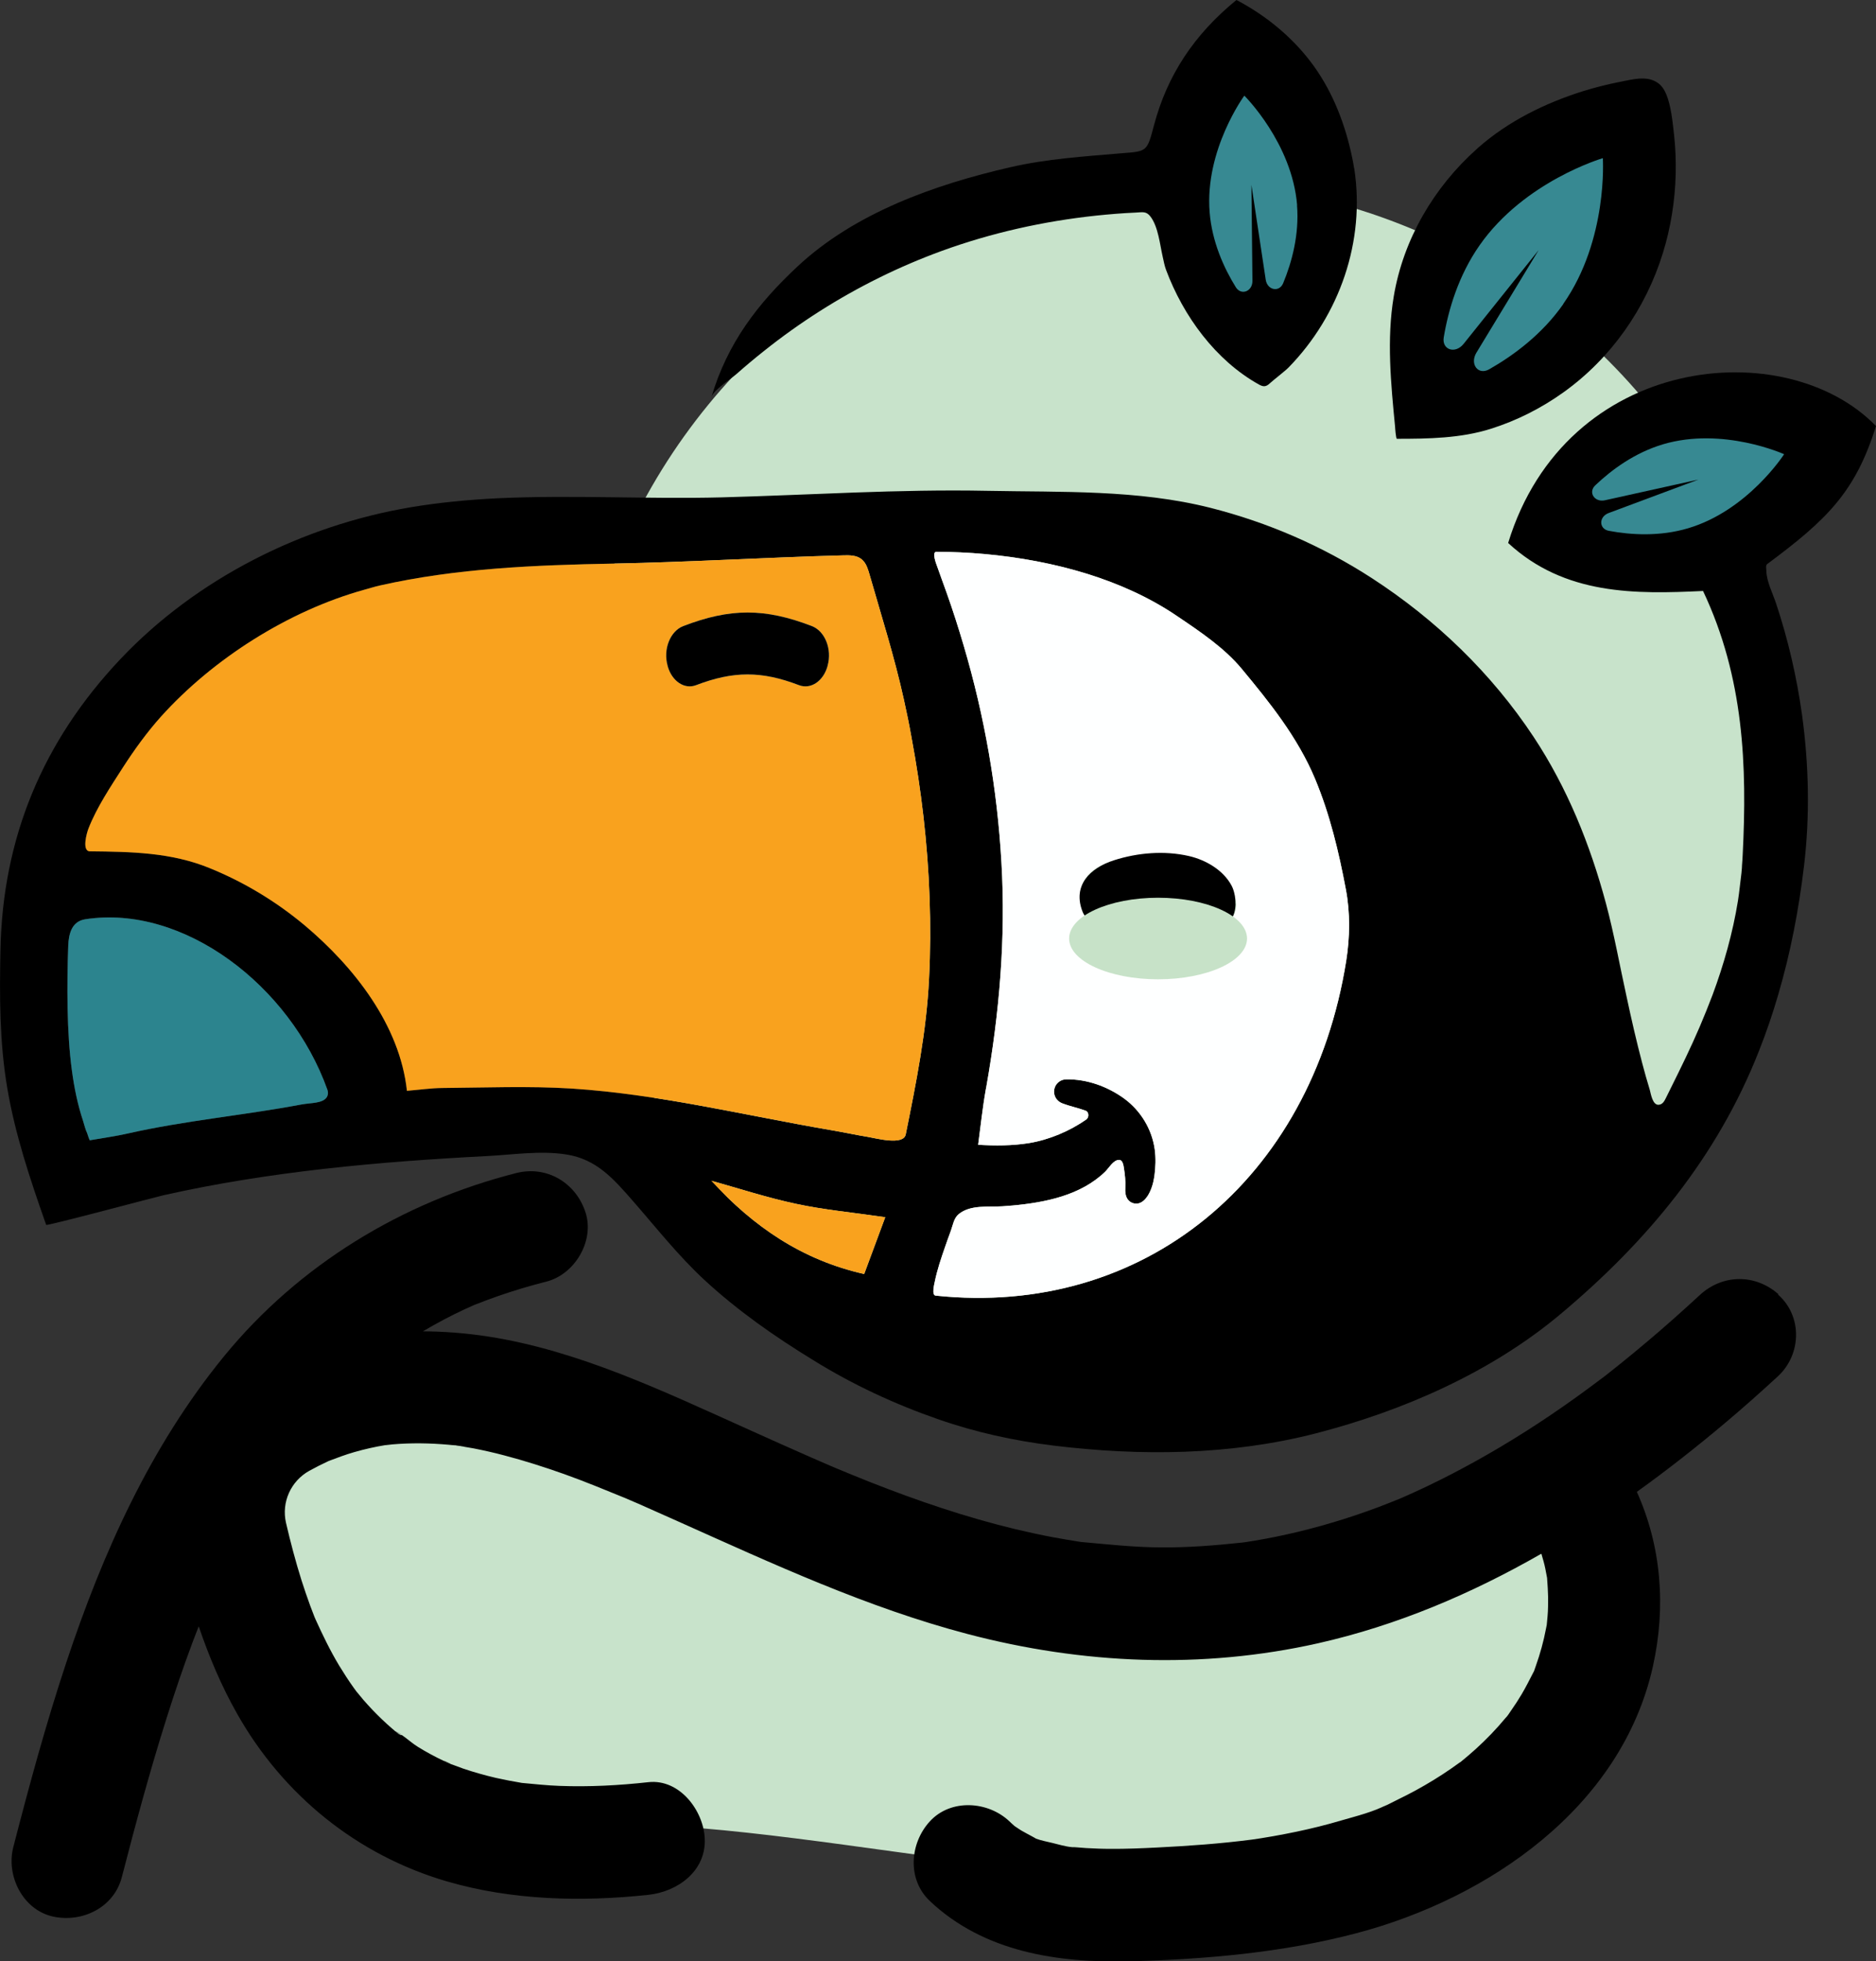 <?xml version="1.0" encoding="UTF-8"?><svg id="Layer_2" xmlns="http://www.w3.org/2000/svg" viewBox="0 0 166.61 174.08"><rect x="0" y="0" width="166.61" height="174.08" fill="#333333" stroke="none"/><defs><style>.cls-1{fill:#378992;}.cls-2{fill:#c7e2c8;}.cls-3{fill:#feffff;}.cls-4{fill:#f9a21e;}.cls-5{fill:#c8e3cb;}.cls-6{fill:#2c848e;}</style></defs><g id="Layer_1-2"><path class="cls-5" d="M23.31,124.09s17.13-2.71,28.54,2.06,39.8,19.5,55.55,16.09,34.01-13.12,34.01-13.12c0,0,3.95,38.85-26.17,38.5s-53.31-8.34-71.68-4.82-26.02-32.76-20.25-38.72Z"/><circle class="cls-5" cx="104.64" cy="70.13" r="53.96"/><path d="M166.61,37.82c-8-8.24-27.52-6.43-32.67,10.38,5.04,4.66,11.34,4.54,17.31,4.26,3.64,7.69,3.92,15.54,3.52,23.44-.02,.31-.03,.61-.06,.92,0,.08-.01,.15-.01,.23-.02,.15-.03,.3-.04,.45-.11,.82-.18,1.64-.31,2.46-.46,2.85-1.25,5.64-2.25,8.34-.36,.95-.74,1.89-1.14,2.83-.79,1.85-1.68,3.66-2.58,5.47-.15,.29-.29,.59-.44,.89-.12,.23-.27,.56-.64,.58-.54,.03-.69-1-.78-1.32-.24-.79-.47-1.59-.68-2.4-.51-1.94-.96-3.9-1.38-5.87-.61-2.76-1.1-5.54-1.83-8.27-.7-2.61-1.56-5.18-2.62-7.67-1.06-2.48-2.32-4.88-3.81-7.13-3.74-5.65-8.68-10.4-14.35-14.08-4.43-2.87-9.26-4.96-14.35-6.25-6.45-1.63-13.2-1.38-19.8-1.51-7.88-.16-15.73,.37-23.6,.58-6.64,.17-13.27-.23-19.9,.08-2.59,.13-5.17,.37-7.73,.8-9.63,1.62-19.02,6.34-25.76,13.46C3.79,65.8,.23,74.38,.04,84.35c-.08,4.06-.09,8.11,.6,12.2,.7,4.14,1.99,8,3.46,12.18,.04,.12,9.59-2.44,10.42-2.63,9.44-2.12,19.11-2.98,28.76-3.48,2.33-.12,4.69-.5,7.01-.14,2.71,.42,4.22,2.19,5.93,4.14,2.07,2.37,4.02,4.85,6.34,7,2.97,2.74,6.26,5.04,9.7,7.14,3.45,2.14,7.21,3.89,11.05,5.22,3.31,1.16,6.75,1.91,10.23,2.34,7.76,.95,15.75,.87,23.35-1.09,7.74-2,15.53-5.41,21.69-10.57,7.62-6.38,13.91-13.88,17.64-23.38,.65-1.64,1.22-3.31,1.71-5,1.09-3.71,1.82-7.52,2.28-11.36,.54-4.47,.44-9.01-.17-13.47-.47-3.35-1.23-6.66-2.3-9.87-.3-.91-.85-1.95-.87-2.92,0-.16-.08-.47,.08-.59,5.29-3.93,7.83-6.38,9.66-12.25ZM29.05,97.35c-.35,.62-1.41,.53-2.32,.7-5.1,.96-10.31,1.42-15.39,2.57-1.06,.24-2.14,.39-3.36,.6-.04,0-.22-.57-.24-.63-.16-.33-.25-.73-.36-1.08-.48-1.44-.79-2.96-.99-4.46-.47-3.39-.45-7.69-.33-11.1,.04-1.05,.31-2.17,1.52-2.35,8.68-1.34,18.18,5.85,21.5,15.14,.07,.2,.07,.42-.03,.61Zm47.7,15.74c-5.53-1.24-9.84-4.21-13.58-8.28,2.5,.7,4.98,1.51,7.52,2.05,2.46,.53,4.98,.76,7.93,1.19-.65,1.75-1.23,3.31-1.87,5.04Zm5.76-26.21c-.23,4.71-1.14,9.21-2.07,13.82-.21,1.01-2.63,.34-3.37,.22-1.05-.17-2.09-.4-3.15-.58-7.69-1.31-15.31-3.2-23.13-3.71-3.84-.24-7.69-.08-11.54-.05-.96,.01-1.92,.15-3.11,.25-.63-5.84-4.7-11-9.06-14.67-2.53-2.12-5.39-3.85-8.44-5.09-3.42-1.41-7-1.46-10.65-1.5-.75,0-.28-1.66-.13-2.03,.74-1.89,1.97-3.72,3.06-5.42,1.02-1.58,2.12-3.1,3.37-4.5,4.64-5.15,11.34-9.4,18.03-11.26,.48-.13,.94-.28,1.43-.39,6.79-1.53,13.78-1.81,20.72-1.94,6.8-.13,13.59-.55,20.39-.73,.58-.02,1.22-.02,1.67,.35,.05,.05,.11,.1,.16,.16,.27,.31,.4,.73,.52,1.14,1.06,3.69,2.23,7.37,3.06,11.13,.25,1.12,.48,2.24,.68,3.37,.44,2.35,.8,4.72,1.07,7.09,.54,4.76,.73,9.56,.49,14.34Zm37.05-1.59c-3.11,19.47-18.03,31.66-36.47,29.72-.37-.04-.11-1.05-.07-1.24,.21-1.04,.56-2.07,.91-3.08,.17-.48,.34-.97,.52-1.45,.18-.5,.26-1.1,.69-1.46,1.04-.86,2.64-.62,3.89-.7,.31-.02,.61-.05,.91-.07,2.9-.27,6.05-.9,8.21-3,.33-.32,.72-1.04,1.23-1.05,.34,0,.4,.5,.44,.75,.09,.58,.15,1.13,.12,1.72-.02,.36,0,.75,.22,1.04,.1,.14,.25,.25,.41,.31,.17,.07,.37,.08,.55,.04,.36-.09,.63-.39,.83-.7,.31-.51,.48-1.1,.57-1.7,.11-.79,.14-1.62,.03-2.41-.26-1.81-1.26-3.43-2.72-4.5-1.48-1.07-3.29-1.72-5.12-1.7-.53,0-.98,.37-1.08,.89-.1,.53,.2,1.05,.71,1.24,.67,.26,1.39,.4,2.07,.65,.31,.11,.33,.6,.06,.79-1.49,1.03-3.27,1.79-5.08,2.09-1.49,.24-3.01,.24-4.52,.15,.22-1.64,.39-3.28,.68-4.91,.01-.07,.03-.14,.04-.2,1.17-6.6,1.74-13.25,1.35-19.94-.37-6.52-1.5-12.99-3.35-19.25-.47-1.6-.98-3.19-1.54-4.76-.27-.77-.56-1.52-.82-2.28-.07-.19-.51-1.3-.06-1.3,1.42,.01,2.85,.07,4.27,.2,3.08,.28,6.15,.84,9.12,1.76,2.82,.88,5.56,2.1,8.01,3.77,2.03,1.37,4.16,2.8,5.7,4.65,2.49,3,4.96,6.06,6.52,9.77,1.33,3.19,2.11,6.49,2.74,9.83,.39,2.04,.36,4.26,.03,6.33Z"/><path class="cls-4" d="M78.62,108.05c-.65,1.75-1.23,3.31-1.87,5.04-5.53-1.24-9.84-4.21-13.58-8.28,2.5,.7,4.98,1.51,7.52,2.05,2.46,.53,4.98,.76,7.93,1.19Z"/><path class="cls-3" d="M119.53,78.96c-.63-3.34-1.41-6.64-2.74-9.83-1.56-3.71-4.03-6.77-6.52-9.77-1.54-1.85-3.67-3.28-5.7-4.65-2.45-1.67-5.19-2.89-8.01-3.77-2.97-.92-6.04-1.48-9.12-1.76-1.42-.13-2.85-.19-4.27-.2-.45,0-.01,1.11,.06,1.3,.26,.76,.55,1.51,.82,2.28,.56,1.57,1.07,3.16,1.54,4.76,1.85,6.26,2.98,12.73,3.35,19.25,.39,6.69-.18,13.34-1.35,19.94-.01,.06-.03,.13-.04,.2-.29,1.63-.46,3.27-.68,4.91,1.51,.09,3.03,.09,4.52-.15,1.81-.3,3.59-1.06,5.08-2.09,.27-.19,.25-.68-.06-.79-.68-.25-1.4-.39-2.07-.65-.51-.19-.81-.71-.71-1.24,.1-.52,.55-.89,1.08-.89,1.83-.02,3.64,.63,5.12,1.7,1.46,1.07,2.46,2.69,2.72,4.5,.11,.79,.08,1.62-.03,2.41-.09,.6-.26,1.19-.57,1.7-.2,.31-.47,.61-.83,.7-.18,.04-.38,.03-.55-.04-.16-.06-.31-.17-.41-.31-.21-.29-.24-.68-.22-1.04,.03-.59-.03-1.14-.12-1.72-.04-.25-.1-.75-.44-.75-.51,.01-.9,.73-1.23,1.05-2.16,2.1-5.31,2.73-8.21,3-.3,.02-.6,.05-.91,.07-1.25,.08-2.85-.16-3.89,.7-.43,.36-.51,.96-.69,1.46-.18,.48-.35,.97-.52,1.45-.35,1.01-.7,2.04-.91,3.08-.04,.19-.3,1.2,.07,1.24,18.44,1.94,33.36-10.25,36.47-29.72,.33-2.07,.36-4.29-.03-6.33Zm-11.69,3.05c-3.3-.95-6.48-1.71-9.55-.26-.83,.4-1.8,.04-2.14-.81-.35-.88-.33-1.94,.14-2.78,.56-.99,1.65-1.48,2.69-1.79,.98-.28,1.99-.5,3.01-.59,1.55-.13,3.15,.08,4.59,.69,.85,.36,1.7,.83,2.31,1.53,.52,.6,.84,1.43,.9,2.22,.07,1.08-.79,2.12-1.95,1.79Z"/><path class="cls-6" d="M29.05,97.35c-.35,.62-1.41,.53-2.32,.7-5.1,.96-10.31,1.42-15.39,2.57-1.06,.24-2.14,.39-3.36,.6-.04,0-.22-.57-.24-.63-.16-.33-.25-.73-.36-1.08-.48-1.44-.79-2.96-.99-4.46-.47-3.39-.45-7.69-.33-11.1,.04-1.05,.31-2.17,1.52-2.35,8.68-1.34,18.18,5.85,21.5,15.14,.07,.2,.07,.42-.03,.61Z"/><path class="cls-4" d="M82.02,72.54c-.27-2.37-.63-4.74-1.07-7.09-.2-1.13-.43-2.25-.68-3.37-.83-3.76-2-7.44-3.06-11.13-.12-.41-.25-.83-.52-1.14-.05-.06-.11-.11-.16-.16-.45-.37-1.09-.37-1.67-.35-6.8,.18-13.59,.6-20.39,.73-6.94,.13-13.93,.41-20.72,1.94-.49,.11-.95,.26-1.43,.39-6.69,1.86-13.39,6.11-18.03,11.26-1.25,1.4-2.35,2.92-3.37,4.5-1.09,1.7-2.32,3.53-3.06,5.42-.15,.37-.62,2.03,.13,2.03,3.65,.04,7.23,.09,10.65,1.5,3.05,1.24,5.91,2.97,8.44,5.09,4.36,3.67,8.43,8.83,9.06,14.67,1.19-.1,2.15-.24,3.11-.25,3.85-.03,7.7-.19,11.54,.05,7.82,.51,15.44,2.4,23.13,3.71,1.06,.18,2.1,.41,3.15,.58,.74,.12,3.16,.79,3.37-.22,.93-4.61,1.84-9.11,2.07-13.82,.24-4.78,.05-9.58-.49-14.34Zm-8.52-13.45s-.01,.03-.01,.05c-.37,1.32-1.48,2.08-2.53,1.68-3.33-1.27-5.81-1.27-9.14,0-1.04,.4-2.15-.36-2.52-1.68-.01-.02-.01-.04-.01-.05-.41-1.46,.23-3.06,1.38-3.51,4.19-1.61,7.26-1.61,11.44,0,1.16,.45,1.8,2.05,1.39,3.51Z"/><path d="M109.73,80.22c-.02,1.12-.54,2.17-1.89,1.79-3.3-.95-6.48-1.71-9.55-.26-.83,.4-1.8,.04-2.14-.81-.93-2.33,.66-3.89,2.77-4.57,2.1-.68,4.51-.88,6.67-.38,1.49,.34,3.05,1.24,3.79,2.63,.22,.42,.35,1.02,.34,1.6Z"/><path d="M73.5,59.09s-.01,.03-.01,.05c-.37,1.32-1.48,2.08-2.53,1.68-3.33-1.27-5.81-1.27-9.14,0-1.04,.4-2.15-.36-2.52-1.68-.01-.02-.01-.04-.01-.05-.41-1.46,.23-3.06,1.38-3.51,4.19-1.61,7.26-1.61,11.44,0,1.16,.45,1.8,2.05,1.39,3.51Z"/><path d="M120.26,14.93c-.05-.31-.1-.62-.17-.93-.6-2.9-1.68-5.73-3.41-8.14-1.67-2.31-3.87-4.19-6.35-5.58-.17-.1-.35-.19-.52-.28-3.77,3.07-6.15,6.7-7.32,11.11-.62,2.34-.6,2.32-2.83,2.49-3.36,.29-6.67,.49-9.96,1.25-6.7,1.54-13.79,4.05-18.89,8.82-3.48,3.25-6.21,6.77-7.63,11.59,.19-.65,1.73-1.62,2.24-2.07,.78-.69,1.58-1.36,2.4-2.01,1.6-1.28,3.27-2.47,5-3.57,3.4-2.16,7.02-3.95,10.8-5.33,4.42-1.61,9.04-2.64,13.72-3.14,1.17-.12,2.34-.22,3.52-.27,.62-.03,.94-.14,1.32,.36,.69,.92,.83,2.47,1.08,3.56,.09,.39,.16,.8,.3,1.17,1.53,4.09,4.39,8.03,8.26,10.18,.38,.21,.62,.2,.94-.1,.3-.28,1.39-1.12,1.67-1.41,4.54-4.64,6.84-11.23,5.84-17.68Z"/><path d="M147.98,8.37c-.18-.44-.44-.84-.87-1.09-.94-.57-2.16-.22-3.16-.03-1.13,.22-2.25,.5-3.35,.84-3.38,1.06-6.65,2.67-9.32,5.02-.04,.04-.08,.07-.12,.11-3.82,3.41-6.53,8.02-7.38,13.1-.64,3.8-.25,7.76,.12,11.57,0,.07,.07,1.06,.16,1.06,2.78,0,5.68-.04,8.35-.89,2.29-.72,4.46-1.82,6.41-3.21,4.24-3.02,7.34-7.44,8.87-12.41,.69-2.23,1.07-4.61,1.13-6.96,.03-1.22-.02-2.44-.16-3.66-.13-1.13-.25-2.38-.67-3.44Z"/><ellipse class="cls-2" cx="102.85" cy="83.31" rx="7.9" ry="3.62"/><g><path d="M117.08,16.65c.57,7.04-4.86,13.22-4.86,13.22,0,0-6.34-5.23-6.9-12.27s4.86-13.22,4.86-13.22c0,0,6.34,5.23,6.9,12.27Z"/><path class="cls-1" d="M115.19,18.21c.21,2.61-.46,5.07-1.23,6.93-.35,.84-1.41,.62-1.55-.31l-1.27-8.42,.09,8.52c.01,.95-1.01,1.33-1.48,.56-1.06-1.71-2.11-4.03-2.32-6.64-.45-5.55,3.08-10.36,3.08-10.36,0,0,4.24,4.19,4.69,9.73Z"/></g><g><path d="M141.76,26.89c-5.07,7.24-14.8,9.18-14.8,9.18,0,0-1.52-9.81,3.55-17.05,5.07-7.24,14.8-9.18,14.8-9.18,0,0,1.52,9.81-3.55,17.05Z"/><path class="cls-1" d="M138.84,26.99c-1.88,2.69-4.42,4.56-6.58,5.79-.98,.56-1.75-.45-1.14-1.47l5.53-9.11-6.66,8.32c-.74,.93-1.95,.54-1.77-.57,.41-2.45,1.3-5.48,3.18-8.17,3.99-5.71,10.95-7.74,10.95-7.74,0,0,.48,7.23-3.51,12.93Z"/></g><g><path d="M151.81,48.43c-6.76,2-13.92-2.03-13.92-2.03,0,0,3.81-7.27,10.58-9.27s13.92,2.03,13.92,2.03c0,0-3.81,7.27-10.58,9.27Z"/><path class="cls-1" d="M149.9,46.9c-2.51,.74-5.05,.59-7.02,.22-.89-.17-.9-1.25-.01-1.58l7.97-2.97-8.31,1.84c-.92,.2-1.51-.71-.85-1.33,1.46-1.39,3.5-2.89,6.01-3.64,5.33-1.58,10.76,.88,10.76,.88,0,0-3.22,5.01-8.55,6.58Z"/></g><g><path d="M40.59,128.29s-.08,0-.12-.01c.5,.08,.71,.12,.77,.12-.16-.03-.32-.06-.49-.09-.05,0-.11-.02-.16-.02Z"/><path d="M157.94,114.88c-2.06-1.81-4.95-1.79-6.98,.08-1.55,1.43-3.13,2.84-4.75,4.2-.77,.65-1.55,1.29-2.33,1.92-.36,.29-.72,.57-1.08,.86-.03,.02-.04,.03-.06,.05-.2,.16-.41,.31-.61,.46-2.87,2.17-5.85,4.2-8.94,6.03-2.8,1.66-5.69,3.17-8.67,4.47-.04,.02-.08,.04-.12,.05-.3,.12-.59,.24-.89,.36-.72,.29-1.45,.56-2.18,.82-1.32,.47-2.67,.89-4.02,1.27-1.3,.36-2.61,.68-3.93,.95-.64,.13-1.29,.25-1.93,.36-.3,.05-.6,.1-.89,.14-.08,.01-.15,.02-.23,.03-2.42,.26-4.82,.45-7.25,.43-2.37-.01-4.69-.27-7.05-.48h-.02c-.83-.13-1.66-.27-2.48-.42-1.13-.21-2.25-.46-3.36-.72-4.4-1.06-8.69-2.52-12.9-4.18-.99-.39-1.98-.8-2.97-1.21-.2-.08-.4-.17-.59-.25-.53-.23-1.06-.46-1.59-.69-1.95-.85-3.89-1.73-5.83-2.6-7.35-3.3-14.91-6.93-22.95-8.17-1.94-.3-3.87-.45-5.78-.46,1.2-.71,2.44-1.37,3.71-1.96,.26-.12,.52-.24,.78-.35,.06-.02,.1-.04,.14-.06,.03-.01,.06-.02,.11-.04,.66-.26,1.32-.51,1.99-.74,1.39-.48,2.8-.9,4.22-1.26,2.54-.64,4.31-3.62,3.49-6.15-.85-2.62-3.43-4.18-6.15-3.49-10.13,2.57-19.31,8.15-25.95,16.26-6.55,8.01-10.78,17.45-14.02,27.21-1.79,5.39-3.28,10.87-4.7,16.37-.65,2.53,.83,5.54,3.49,6.15,2.61,.59,5.45-.78,6.15-3.49,1.22-4.72,2.49-9.42,3.96-14.07,.72-2.29,1.49-4.56,2.33-6.8,.17-.47,.36-.92,.54-1.39,.91,2.67,2,5.27,3.4,7.74,4.08,7.23,10.66,12.57,18.65,14.9,5.77,1.68,11.95,1.83,17.89,1.19,2.59-.28,5.13-2.1,5-5-.11-2.47-2.22-5.3-5-5-2.63,.29-5.27,.43-7.91,.33-1.1-.04-2.19-.16-3.29-.26h-.02c-.78-.13-1.56-.28-2.33-.45-.98-.23-1.94-.5-2.89-.82-.37-.13-.74-.27-1.11-.41,.05,.03,.09,.05,.16,.08-.09-.05-.18-.08-.28-.13-.02,0-.04-.01-.06-.02-.11-.04-.22-.1-.31-.14-.03-.01-.05-.02-.08-.04-.81-.38-1.59-.8-2.35-1.27-.46-.28-.95-.72-1.44-1.06,0,.05-.17,0-.41-.2-.05-.04-.1-.08-.15-.12-.04-.02-.08-.05-.12-.06,.04,.01,.06,.03,.09,.04-.09-.08-.19-.16-.28-.24-.3-.26-.59-.52-.87-.79-.59-.56-1.15-1.15-1.68-1.76-.21-.25-.42-.5-.62-.75-.07-.1-.14-.2-.22-.3-.46-.64-.89-1.31-1.3-1.98-.8-1.33-1.47-2.72-2.11-4.13-.02-.05-.04-.11-.07-.16-.13-.34-.26-.68-.39-1.02-.27-.74-.53-1.5-.77-2.25-.53-1.68-.98-3.39-1.38-5.11-.42-1.83,.43-3.71,2.07-4.62h0c.56-.31,1.14-.6,1.72-.87h0c.75-.28,1.5-.57,2.28-.79,.91-.26,1.83-.47,2.76-.62h.05c.4-.05,.79-.09,1.19-.11,1.66-.1,3.34-.04,4.99,.14-.1-.02-.2-.03-.32-.06,.15,.03,.3,.05,.45,.07,0,0,.01,0,.02,0,.28,.03,.73,.12,.63,.11,.27,.05,.55,.09,.82,.14,.91,.18,1.81,.38,2.71,.62,1.8,.47,3.58,1.04,5.33,1.66,1.82,.65,3.61,1.39,5.4,2.12,.15,.06,.3,.13,.44,.19,.5,.21,1,.43,1.49,.65,.95,.42,1.89,.84,2.83,1.26,8.38,3.75,16.77,7.64,25.68,9.98,10.2,2.68,20.8,3.14,31.12,.82,7.01-1.58,13.62-4.39,19.83-7.95,.13,.44,.26,.87,.35,1.32,.06,.28,.1,.56,.16,.84,0,.01,0,.02,0,.03,.04,.56,.08,1.11,.09,1.68,0,.56,0,1.12-.05,1.68-.02,.25-.05,.5-.07,.75,0,0,0,0,0,.01-.02,.08-.04,.19-.07,.35-.21,1.12-.52,2.23-.9,3.3-.05,.15-.11,.31-.16,.46-.03,.05-.05,.1-.1,.19-.32,.62-.63,1.24-.99,1.85-.29,.49-.61,.98-.94,1.45-.11,.15-.24,.37-.38,.54-.04,.05-.09,.09-.12,.13-.82,.99-1.71,1.91-2.66,2.77-.43,.39-.87,.76-1.32,1.13,0,0-.02,.01-.03,.02-.01,0-.02,.01-.04,.02-.27,.18-.52,.38-.79,.56-1.01,.7-2.06,1.34-3.14,1.93-.51,.28-1.03,.54-1.56,.8-.24,.12-2.07,1.05-.93,.44-1.24,.67-2.78,1.04-4.12,1.43-1.32,.39-2.65,.72-3.99,1-.67,.14-1.35,.27-2.02,.39-.38,.07-.75,.13-1.13,.19-.13,.02-.62,.09-.81,.12-2.78,.36-5.58,.56-8.38,.7-1.4,.07-2.79,.13-4.19,.12-.71,0-1.42-.03-2.14-.07-.26-.02-.52-.04-.77-.06-.18-.02-.34-.02-.47-.02-.59-.05-1.24-.25-1.78-.38-.39-.1-.97-.2-1.44-.38-.03-.02-.12-.08-.33-.19-.32-.18-.65-.34-.97-.53-.2-.12-.39-.26-.59-.39-.16-.14-.31-.27-.46-.42-1.9-1.8-5.21-2.03-7.07,0-1.79,1.95-2.03,5.15,0,7.07,4.81,4.54,11.38,5.51,17.75,5.35,6.72-.17,13.61-.77,20.13-2.49,11.73-3.09,23.53-11.16,26.33-23.66,1.2-5.36,.74-10.72-1.42-15.52,2.72-1.95,5.35-4.02,7.89-6.16,1.58-1.33,3.12-2.7,4.63-4.09,2.12-1.95,2.19-5.36,.02-7.26Zm-102.65,17.96s.1,.04,.15,.06c-.41-.17-.85-.36-.15-.06Zm40.85,4.08s-.06,0-.1-.01c.5,.06,.9,.13,.1,.01Zm-4.19,26.21s-.02-.01-.04-.02c.01,0,.03,.01,.04,.02Z"/><path d="M40.03,156.58c-.7-.36-.68-.32-.48-.21,.12,.05,.24,.11,.36,.17,.04,.01,.08,.03,.12,.04Z"/><path d="M35.67,154.01s-.18-.18-.59-.35c0,0,.02,.02,.03,.02,.19,.09,.37,.2,.56,.33Z"/></g></g></svg>